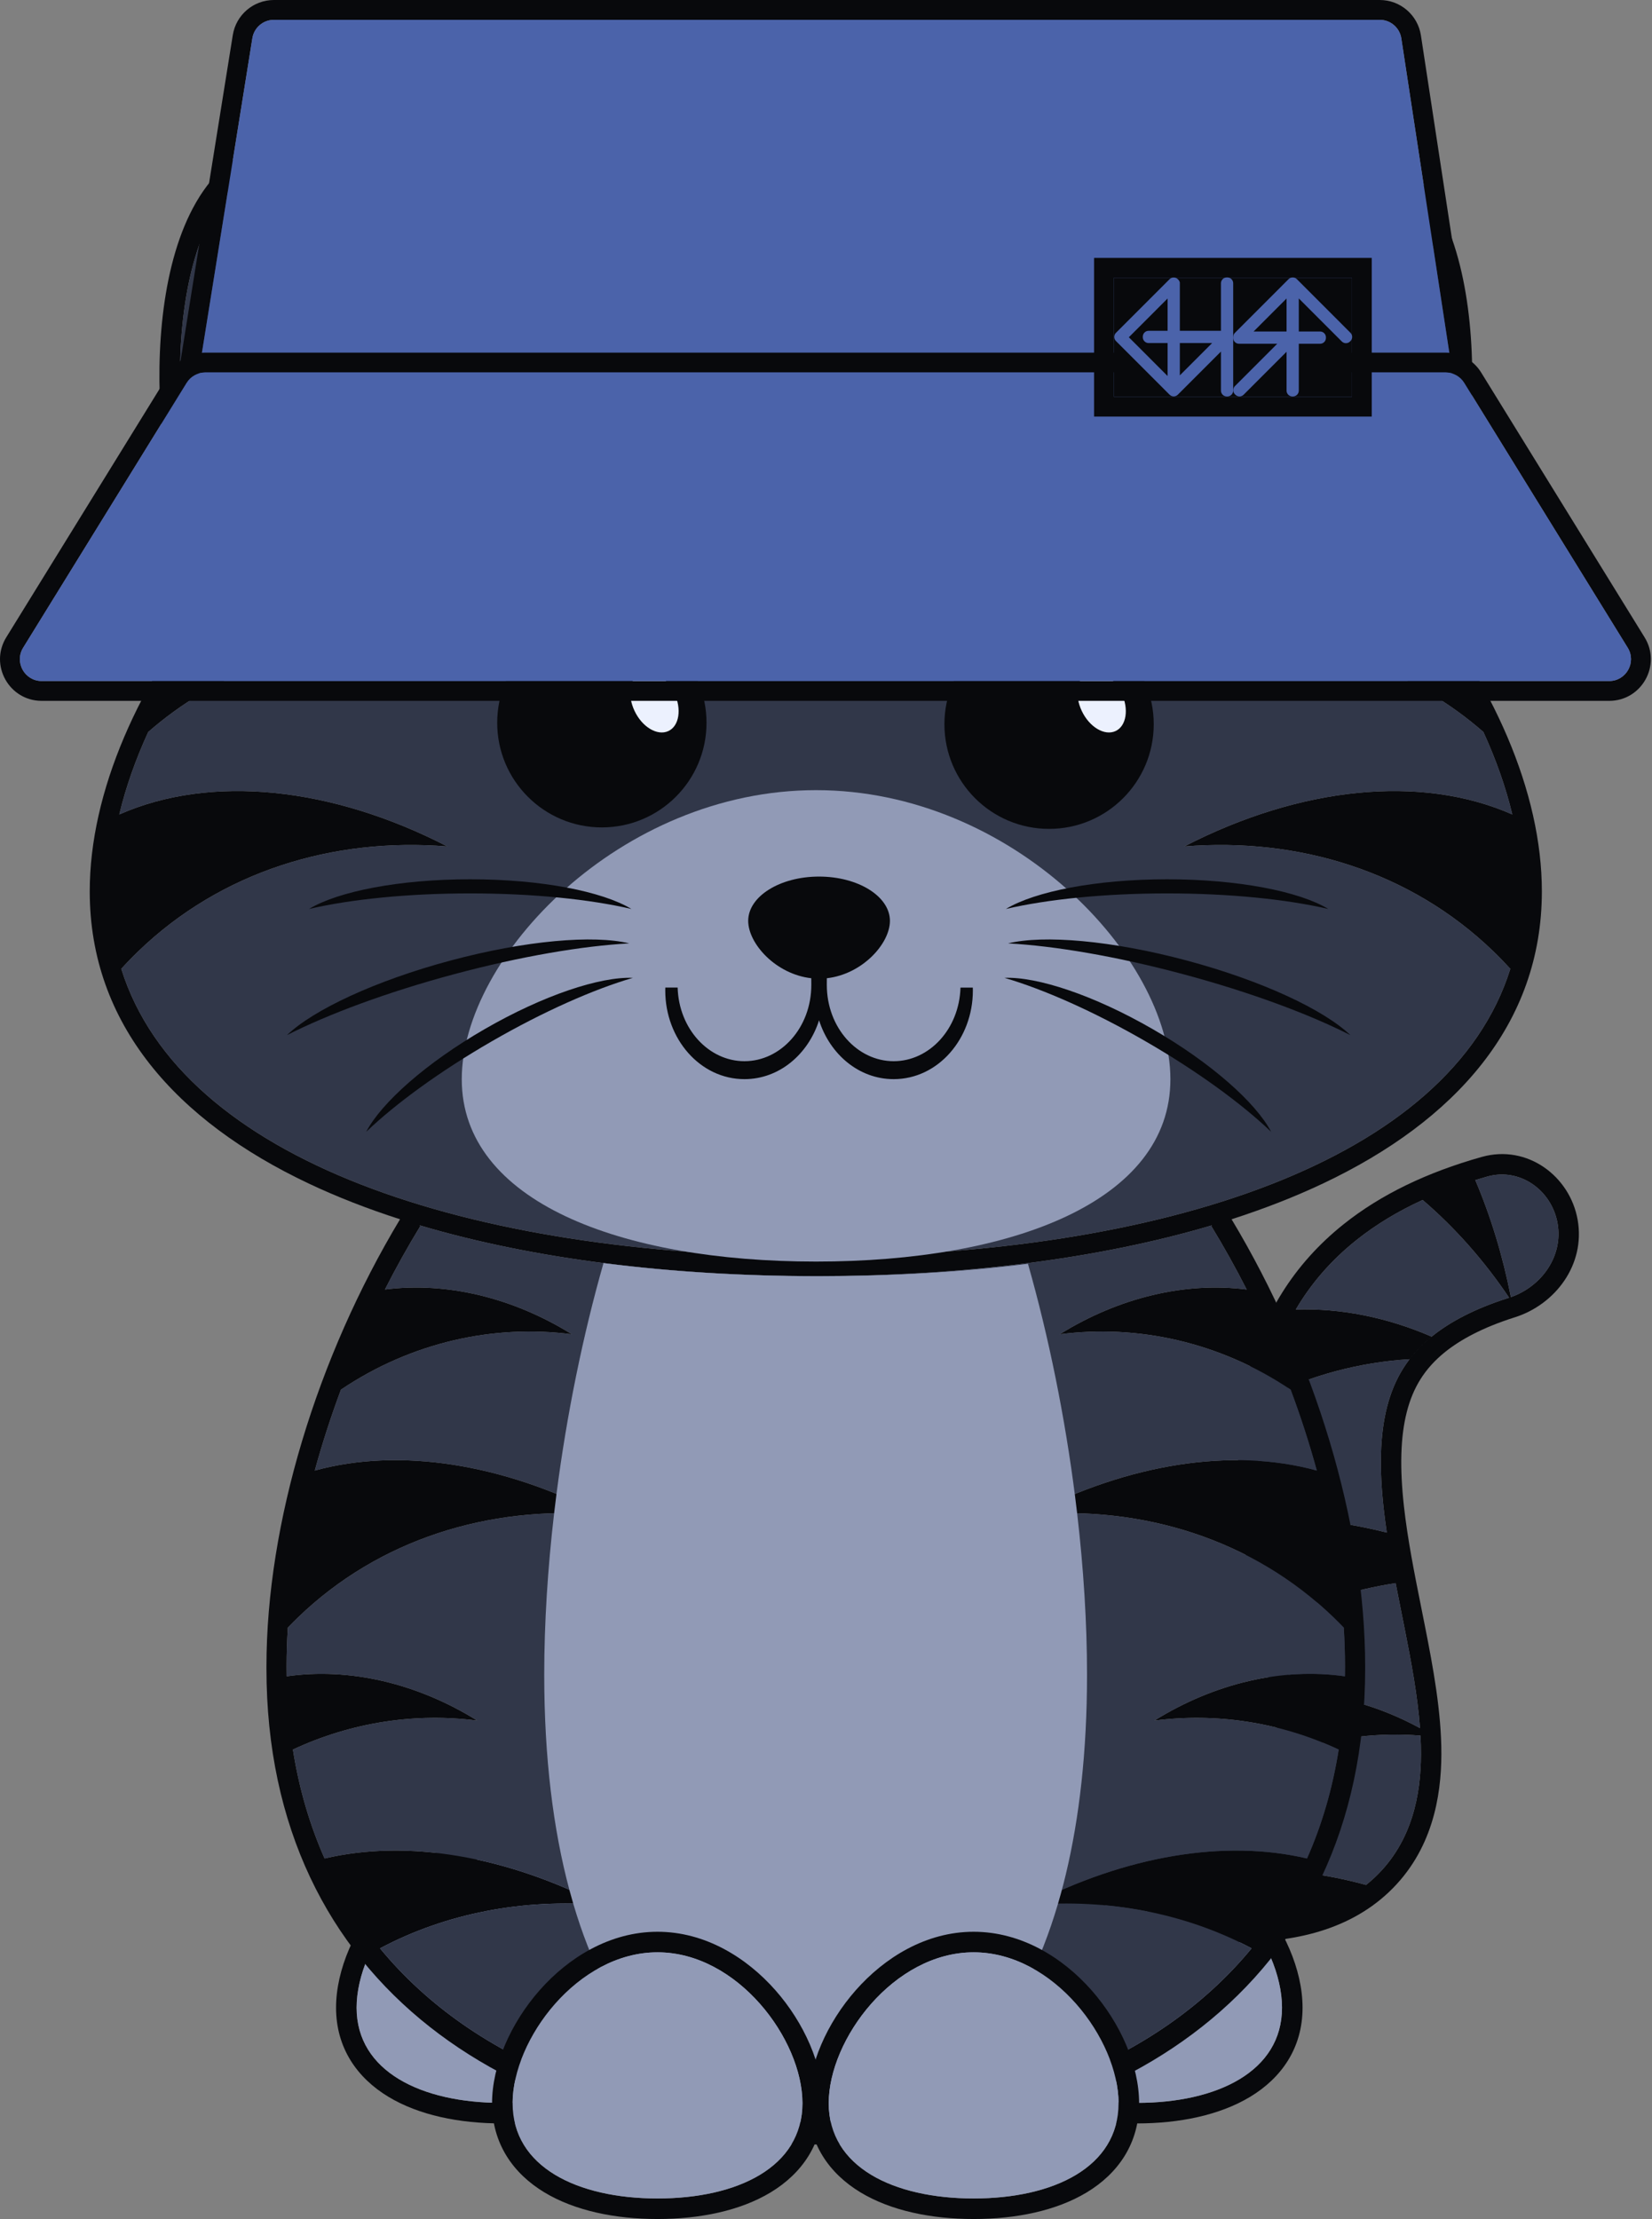<svg width="405" height="544" viewBox="0 0 405 544" fill="none" xmlns="http://www.w3.org/2000/svg">
<rect x="0" y="0" width="405" height="544" fill="#808080" stroke="none"/>
<path fill-rule="evenodd" clip-rule="evenodd" d="M150.678 514.041C143.201 518.552 133.317 520.565 122.953 520.565C112.589 520.565 102.705 518.552 95.228 514.041C87.544 509.405 82.387 502.058 82.387 492.185C82.387 482.84 87.026 472.451 94.052 464.482C101.115 456.469 111.271 450.145 122.953 450.145C134.635 450.145 144.792 456.469 151.855 464.482C158.88 472.451 163.52 482.84 163.52 492.185C163.52 502.058 158.363 509.405 150.678 514.041ZM122.953 515.528C142.575 515.528 158.482 507.841 158.482 492.185C158.482 476.529 142.575 455.182 122.953 455.182C103.331 455.182 87.424 476.529 87.424 492.185C87.424 507.841 103.331 515.528 122.953 515.528Z" fill="#08090C"/>
<path d="M158.482 492.185C158.482 507.841 142.575 515.528 122.953 515.528C103.331 515.528 87.424 507.841 87.424 492.185C87.424 476.529 103.331 455.182 122.953 455.182C142.575 455.182 158.482 476.529 158.482 492.185Z" fill="#919AB6"/>
<path fill-rule="evenodd" clip-rule="evenodd" d="M306.489 514.041C299.012 518.552 289.128 520.565 278.764 520.565C268.4 520.565 258.517 518.552 251.039 514.041C243.355 509.405 238.198 502.058 238.198 492.185C238.198 482.84 242.838 472.451 249.863 464.482C256.926 456.469 267.082 450.145 278.764 450.145C290.447 450.145 300.603 456.469 307.666 464.482C314.691 472.451 319.331 482.84 319.331 492.185C319.331 502.058 314.174 509.405 306.489 514.041ZM278.764 515.528C298.387 515.528 314.293 507.841 314.293 492.185C314.293 476.529 298.387 455.182 278.764 455.182C259.142 455.182 243.235 476.529 243.235 492.185C243.235 507.841 259.142 515.528 278.764 515.528Z" fill="#08090C"/>
<path d="M314.293 492.185C314.293 507.841 298.387 515.528 278.764 515.528C259.142 515.528 243.235 507.841 243.235 492.185C243.235 476.529 259.142 455.182 278.764 455.182C298.387 455.182 314.293 476.529 314.293 492.185Z" fill="#919AB6"/>
<path fill-rule="evenodd" clip-rule="evenodd" d="M258.01 469.186C274.941 473.484 289.133 475.812 300.938 476.108C315.691 476.477 330.064 473.733 340.504 463.846C351.144 453.771 353.33 440.441 353.364 430.084C353.399 419.76 351.283 408.482 349.35 398.717C349.063 397.266 348.775 395.826 348.49 394.403C346.722 385.568 345.083 377.36 344.184 369.266C343.145 359.914 343.308 352.257 344.912 346.053C346.397 340.304 349.172 335.512 354.371 331.371C358.044 328.445 363.431 325.451 371.371 322.943C381.231 319.828 388.716 310.097 386.774 299.049C384.89 288.334 374.432 280.485 363.269 283.624C349.818 287.407 338.543 292.839 329.449 300.083C316.818 310.145 309.626 322.725 306.184 336.045C302.859 348.911 303.134 362.027 304.429 373.683C305.537 383.657 307.548 393.685 309.284 402.342L309.304 402.438L309.304 402.44L309.307 402.457C309.583 403.834 309.852 405.175 310.111 406.482C312.139 416.731 313.383 424.215 313.364 429.951C313.355 432.823 313.026 434.252 312.823 434.85C311.921 435.274 308.986 436.296 301.938 436.12C294.295 435.929 283.586 434.357 268.854 430.668C258.339 428.035 247.271 433.924 244.166 444.583C241.091 455.136 247.121 466.422 258.01 469.186ZM312.669 435.208C312.667 435.206 312.681 435.177 312.714 435.128C312.687 435.186 312.67 435.21 312.669 435.208ZM281.11 469.033C274.451 467.917 267.177 466.354 259.24 464.34C251.211 462.302 246.649 453.935 248.966 445.981C251.283 438.028 259.603 433.506 267.639 435.518C276.845 437.823 284.598 439.338 291.102 440.209C289.951 442.456 288.884 444.706 287.902 446.955C290.245 444.752 292.748 442.665 295.407 440.71C297.721 440.936 299.852 441.07 301.813 441.119C312.608 441.389 315.776 439.06 316.438 438.433C316.952 437.947 318.344 436.249 318.364 429.968C318.366 429.637 318.363 429.302 318.357 428.963C328.169 425.819 338.338 424.691 348.242 425.493C348.326 427.038 348.369 428.565 348.364 430.068C348.332 439.851 346.255 451.514 337.066 460.216C336.366 460.878 335.645 461.505 334.902 462.099C315.731 456.804 297.133 457.349 282.073 464.322C281.704 465.901 281.383 467.472 281.11 469.033ZM348.124 423.66C338.073 418.177 327.286 415.207 316.79 415.01C316.846 415.337 316.9 415.66 316.953 415.981C316.424 412.779 315.765 409.299 315.016 405.512C314.755 404.193 314.484 402.84 314.207 401.459L314.206 401.456L314.205 401.45C313.877 399.817 313.542 398.143 313.205 396.438L313.3 396.918C322.41 392.612 332.118 389.684 342.148 388.112C342.612 390.511 343.097 392.933 343.587 395.384L343.602 395.459C343.882 396.859 344.164 398.268 344.445 399.687C345.971 407.4 347.537 415.72 348.124 423.66ZM339.985 375.721C339.693 373.746 339.433 371.78 339.215 369.818C338.144 360.179 338.252 351.84 340.071 344.802C341.801 338.104 345.129 332.34 351.256 327.46C355.497 324.081 361.459 320.83 369.865 318.175C369.9 318.164 369.935 318.153 369.97 318.141C363.913 309.126 356.792 301.054 348.772 294.175C342.677 296.965 337.283 300.235 332.564 303.994C326.182 309.078 321.306 314.841 317.672 321.038C328.694 320.671 340.088 322.96 350.977 327.684C348.843 329.417 347.056 331.26 345.563 333.216C333.434 333.948 321.254 337.126 309.82 342.857C308.057 352.836 308.313 362.933 309.311 372.33L309.31 372.322C319.121 371.899 329.465 373.056 339.985 375.721ZM361.679 289.304C365.446 298.141 368.39 307.776 370.404 317.996C378.014 315.331 383.251 307.887 381.849 299.915C380.415 291.756 372.597 286.195 364.623 288.437C363.628 288.717 362.647 289.006 361.679 289.304Z" fill="#08090C"/>
<path d="M370.404 317.996C368.39 307.776 365.446 298.141 361.679 289.304C362.647 289.006 363.628 288.717 364.623 288.437C372.597 286.195 380.415 291.756 381.849 299.915C383.251 307.887 378.014 315.331 370.404 317.996Z" fill="#313749"/>
<path d="M339.215 369.818C339.433 371.78 339.693 373.746 339.985 375.721C329.465 373.056 319.121 371.899 309.31 372.322L309.311 372.33C308.313 362.933 308.057 352.836 309.82 342.857C321.254 337.126 333.434 333.948 345.563 333.216C347.056 331.26 348.843 329.417 350.977 327.684C340.088 322.96 328.694 320.671 317.672 321.038C321.306 314.841 326.182 309.078 332.564 303.994C337.283 300.235 342.677 296.965 348.772 294.175C356.792 301.054 363.913 309.126 369.97 318.141C369.935 318.153 369.9 318.164 369.865 318.175C361.459 320.83 355.497 324.081 351.256 327.46C345.129 332.34 341.801 338.104 340.071 344.802C338.252 351.84 338.144 360.179 339.215 369.818Z" fill="#313749"/>
<path d="M316.79 415.01C327.286 415.207 338.073 418.177 348.124 423.66C347.537 415.72 345.971 407.4 344.445 399.687C344.164 398.268 343.882 396.859 343.602 395.459L343.587 395.384C343.097 392.933 342.612 390.511 342.148 388.112C332.118 389.684 322.41 392.612 313.3 396.918L313.205 396.438C313.542 398.143 313.877 399.817 314.205 401.45L314.206 401.456L314.207 401.459C314.484 402.84 314.755 404.193 315.016 405.512C315.765 409.299 316.424 412.779 316.953 415.981C316.9 415.66 316.846 415.337 316.79 415.01Z" fill="#313749"/>
<path d="M259.24 464.34C267.177 466.354 274.451 467.917 281.11 469.033C281.383 467.472 281.704 465.901 282.073 464.322C297.133 457.349 315.731 456.804 334.902 462.099C335.645 461.505 336.366 460.878 337.066 460.216C346.255 451.514 348.332 439.851 348.364 430.068C348.369 428.565 348.326 427.038 348.242 425.493C338.338 424.691 328.169 425.819 318.357 428.963C318.363 429.302 318.366 429.637 318.364 429.968C318.344 436.249 316.952 437.947 316.438 438.433C315.776 439.06 312.608 441.389 301.813 441.119C299.852 441.07 297.721 440.936 295.407 440.71C292.748 442.665 290.245 444.752 287.902 446.955C288.884 444.706 289.951 442.456 291.102 440.209C284.598 439.338 276.845 437.823 267.639 435.518C259.603 433.506 251.283 438.028 248.966 445.981C246.649 453.935 251.211 462.302 259.24 464.34Z" fill="#313749"/>
<path fill-rule="evenodd" clip-rule="evenodd" d="M257.334 81.586C239.368 75.465 220.087 71.912 200 71.834C179.913 71.912 160.632 75.465 142.666 81.586C140.031 77.302 136.347 72.584 132.064 67.904C126.188 61.483 118.94 54.868 111.144 49.215C103.376 43.583 94.874 38.767 86.491 36.14C78.141 33.522 69.359 32.917 61.571 36.548C53.782 40.18 48.602 47.296 45.239 55.376C41.864 63.487 40.087 73.095 39.409 82.666C38.728 92.272 39.137 102.076 40.278 110.704C41.409 119.248 43.302 126.988 45.781 132.304C47.732 136.488 50.45 140.071 53.733 143.046C33.891 167.167 22 194.244 22 218.531C22 251.084 43.259 274.814 75.678 290.145C82.62 293.427 90.11 296.347 98.07 298.908C77.711 332.782 65.322 373.412 65.322 408.538L65.323 408.787L65.322 409.036C65.322 447.949 80.54 477.347 105.368 496.898C129.921 516.232 163.458 525.625 200 525.72C236.542 525.625 270.079 516.232 294.632 496.898C319.46 477.347 334.678 447.949 334.678 409.036L334.677 408.787L334.678 408.538C334.678 373.412 322.289 332.782 301.93 298.908C309.89 296.347 317.38 293.427 324.322 290.145C356.741 274.814 378 251.084 378 218.53C378 194.244 366.109 167.167 346.267 143.046C349.55 140.071 352.268 136.488 354.219 132.304C356.698 126.988 358.591 119.248 359.722 110.704C360.863 102.076 361.272 92.272 360.591 82.666C359.913 73.095 358.136 63.486 354.761 55.376C351.398 47.296 346.218 40.18 338.429 36.548C330.641 32.917 321.859 33.522 313.509 36.14C305.126 38.767 296.624 43.583 288.856 49.215C281.06 54.868 273.812 61.483 267.936 67.904C263.653 72.584 259.969 77.302 257.334 81.586ZM200 520.3C244.332 520.183 283.439 506.069 306.836 477.641C290.453 468.943 271.648 465.46 252.571 467.008C275.938 454.964 300.176 450.844 320.421 455.611C324.028 447.486 326.662 438.587 328.191 428.913C313.69 422.134 297.964 419.856 282.992 421.811C297.757 412.633 314.374 408.751 329.719 410.956C329.732 410.155 329.739 409.349 329.739 408.538C329.739 405.412 329.637 402.237 329.438 399.025C328.634 398.186 327.811 397.36 326.969 396.547C307.035 377.296 280.087 369.063 252.571 371.296C276.871 358.772 302.111 354.816 322.825 360.512C321.01 353.881 318.864 347.246 316.411 340.678C299.021 328.965 278.797 324.624 259.788 327.107C274.271 318.104 290.535 314.197 305.633 316.132C302.926 310.807 300.022 305.596 296.934 300.542L297.114 300.487L297.067 300.411C269.059 308.72 235.664 312.806 200 312.856C164.336 312.806 130.941 308.72 102.933 300.411L102.886 300.487L103.066 300.542C99.978 305.596 97.074 310.807 94.367 316.132C109.465 314.197 125.729 318.104 140.212 327.107C121.203 324.624 100.979 328.965 83.589 340.678C81.136 347.246 78.99 353.881 77.175 360.512C97.889 354.816 123.129 358.772 147.429 371.296C119.913 369.063 92.965 377.296 73.031 396.547C72.189 397.36 71.366 398.186 70.562 399.025C70.363 402.237 70.261 405.412 70.261 408.538C70.261 409.349 70.268 410.155 70.281 410.956C85.626 408.751 102.243 412.633 117.008 421.811C102.036 419.856 86.31 422.134 71.809 428.913C73.338 438.587 75.972 447.486 79.579 455.611C99.824 450.844 124.062 454.965 147.429 467.008C128.352 465.46 109.547 468.943 93.164 477.641C116.561 506.069 155.668 520.183 200 520.3ZM200 308.021C284.946 307.899 355.521 284.648 370.268 237.513C368.94 236.05 367.556 234.623 366.117 233.234C345.81 213.623 318.358 205.236 290.328 207.51C318.666 192.905 348.26 189.738 370.753 199.667C369.159 193.014 366.773 186.236 363.666 179.454C361.697 177.729 359.63 176.076 357.468 174.505C339.197 161.231 317.534 156.241 297.231 158.892C311.93 149.755 328.432 145.77 343.764 147.691C323.736 122.758 294.687 100.554 260.516 87.859C246.217 101.974 235.528 121.573 229.315 143.554C228.808 120.7 232.55 99.028 239.959 81.565L240.184 81.62C230.272 79.205 220.028 77.61 209.536 76.977L200 159.557L190.464 76.977C179.972 77.61 169.728 79.205 159.816 81.62L160.041 81.565C167.45 99.028 171.192 120.7 170.685 143.554C164.472 121.573 153.783 101.974 139.484 87.859C105.313 100.554 76.264 122.758 56.236 147.691C71.568 145.77 88.07 149.755 102.769 158.893C82.466 156.241 60.803 161.231 42.532 174.505C40.37 176.077 38.303 177.729 36.334 179.454C33.227 186.236 30.841 193.014 29.247 199.667C51.74 189.739 81.334 192.905 109.672 207.51C81.642 205.236 54.19 213.623 33.883 233.234C32.444 234.623 31.06 236.05 29.732 237.513C44.479 284.648 115.054 307.899 200 308.021ZM336.3 41.114C313.386 30.429 274.937 63.481 262.196 83.317C268.014 85.476 273.685 87.904 279.191 90.567C278.413 90.191 277.633 89.82 276.849 89.453C278.327 87.298 280.148 85.052 282.157 82.857C285.649 79.041 289.951 75.114 294.588 71.752C299.197 68.41 304.323 65.49 309.46 63.88C314.566 62.28 320.222 61.816 325.364 64.214C330.505 66.611 333.786 71.242 335.842 76.182C337.91 81.152 338.969 86.956 339.371 92.635C339.776 98.348 339.533 104.168 338.855 109.296C338.188 114.34 337.055 119.057 335.493 122.405C334.585 124.353 333.422 126.09 332.059 127.617C335.912 131.369 339.568 135.237 343.01 139.196C345.778 136.656 348.037 133.64 349.653 130.175C358.328 111.572 361.197 52.724 336.3 41.114ZM63.7 41.114C86.614 30.429 125.063 63.482 137.804 83.317C131.986 85.476 126.315 87.904 120.809 90.567C121.587 90.191 122.367 89.82 123.151 89.453C121.673 87.298 119.852 85.052 117.843 82.857C114.351 79.041 110.049 75.114 105.412 71.752C100.803 68.41 95.677 65.49 90.54 63.88C85.434 62.28 79.778 61.816 74.636 64.214C69.495 66.612 66.214 71.242 64.159 76.182C62.09 81.152 61.031 86.956 60.629 92.635C60.224 98.348 60.467 104.168 61.145 109.296C61.812 114.34 62.945 119.057 64.507 122.405C65.415 124.353 66.578 126.09 67.941 127.617C64.088 131.369 60.432 135.237 56.99 139.196C54.222 136.656 51.963 133.64 50.347 130.175C41.672 111.572 38.803 52.724 63.7 41.114Z" fill="#08090C"/>
<path d="M137.804 83.317C125.063 63.482 86.614 30.429 63.7 41.114C38.803 52.724 41.672 111.572 50.347 130.175C51.963 133.64 54.222 136.656 56.99 139.196C60.432 135.237 64.088 131.369 67.941 127.617C66.578 126.09 65.415 124.353 64.507 122.405C62.945 119.057 61.812 114.34 61.145 109.296C60.467 104.168 60.224 98.348 60.629 92.635C61.031 86.956 62.09 81.152 64.159 76.182C66.214 71.242 69.495 66.612 74.636 64.214C79.778 61.816 85.434 62.28 90.54 63.88C95.677 65.49 100.803 68.41 105.412 71.752C110.049 75.114 114.351 79.041 117.843 82.857C119.852 85.052 121.673 87.298 123.151 89.453C122.367 89.82 121.587 90.191 120.809 90.567C126.315 87.904 131.986 85.476 137.804 83.317Z" fill="#313749"/>
<path d="M262.196 83.317C274.937 63.481 313.386 30.429 336.3 41.114C361.197 52.724 358.328 111.572 349.653 130.175C348.037 133.64 345.778 136.656 343.01 139.196C339.568 135.237 335.912 131.369 332.059 127.617C333.422 126.09 334.585 124.353 335.493 122.405C337.055 119.057 338.188 114.34 338.855 109.296C339.533 104.168 339.776 98.348 339.371 92.635C338.969 86.956 337.91 81.152 335.842 76.182C333.786 71.242 330.505 66.611 325.364 64.214C320.222 61.816 314.566 62.28 309.46 63.88C304.323 65.49 299.197 68.41 294.588 71.752C289.951 75.114 285.649 79.041 282.157 82.857C280.148 85.052 278.327 87.298 276.849 89.453C277.633 89.82 278.413 90.191 279.191 90.567C273.685 87.904 268.014 85.476 262.196 83.317Z" fill="#313749"/>
<path d="M200 308.021C284.946 307.899 355.521 284.648 370.268 237.513C368.94 236.05 367.556 234.623 366.117 233.234C345.81 213.623 318.358 205.236 290.328 207.51C318.666 192.905 348.26 189.738 370.753 199.667C369.159 193.014 366.773 186.236 363.666 179.454C361.697 177.729 359.63 176.076 357.468 174.505C339.197 161.231 317.534 156.241 297.231 158.892C311.93 149.755 328.432 145.77 343.764 147.691C323.736 122.758 294.687 100.554 260.516 87.859C246.217 101.974 235.528 121.573 229.315 143.554C228.808 120.7 232.55 99.028 239.959 81.565L240.184 81.62C230.272 79.205 220.028 77.61 209.536 76.977L200 159.557L190.464 76.977C179.972 77.61 169.728 79.205 159.816 81.62L160.041 81.565C167.45 99.028 171.192 120.7 170.685 143.554C164.472 121.573 153.783 101.974 139.484 87.859C105.313 100.554 76.264 122.758 56.236 147.691C71.568 145.77 88.07 149.755 102.769 158.893C82.466 156.241 60.803 161.231 42.532 174.505C40.37 176.077 38.303 177.729 36.334 179.454C33.227 186.236 30.841 193.014 29.247 199.667C51.74 189.739 81.334 192.905 109.672 207.51C81.642 205.236 54.19 213.623 33.883 233.234C32.444 234.623 31.06 236.05 29.732 237.513C44.479 284.648 115.054 307.899 200 308.021Z" fill="#313749"/>
<path d="M200 520.3C244.332 520.183 283.439 506.069 306.836 477.641C290.453 468.943 271.648 465.46 252.571 467.008C275.938 454.964 300.176 450.844 320.421 455.611C324.028 447.486 326.662 438.587 328.191 428.913C313.69 422.134 297.964 419.856 282.992 421.811C297.757 412.633 314.374 408.751 329.719 410.956C329.732 410.155 329.739 409.349 329.739 408.538C329.739 405.412 329.637 402.237 329.438 399.025C328.634 398.186 327.811 397.36 326.969 396.547C307.035 377.296 280.087 369.063 252.571 371.296C276.871 358.772 302.111 354.816 322.825 360.512C321.01 353.881 318.864 347.246 316.411 340.678C299.021 328.965 278.797 324.624 259.788 327.107C274.271 318.104 290.535 314.197 305.633 316.132C302.926 310.807 300.022 305.596 296.934 300.542L297.114 300.487L297.067 300.411C269.059 308.72 235.664 312.806 200 312.856C164.336 312.806 130.941 308.72 102.933 300.411L102.886 300.487L103.066 300.542C99.978 305.596 97.074 310.807 94.367 316.132C109.465 314.197 125.729 318.104 140.212 327.107C121.203 324.624 100.979 328.965 83.589 340.678C81.136 347.246 78.99 353.881 77.175 360.512C97.889 354.816 123.129 358.772 147.429 371.296C119.913 369.063 92.965 377.296 73.031 396.547C72.189 397.36 71.366 398.186 70.562 399.025C70.363 402.237 70.261 405.412 70.261 408.538C70.261 409.349 70.268 410.155 70.281 410.956C85.626 408.751 102.243 412.633 117.008 421.811C102.036 419.856 86.31 422.134 71.809 428.913C73.338 438.587 75.972 447.486 79.579 455.611C99.824 450.844 124.062 454.965 147.429 467.008C128.352 465.46 109.547 468.943 93.164 477.641C116.561 506.069 155.668 520.183 200 520.3Z" fill="#313749"/>
<path d="M263.586 367.029C261.115 347.545 257.149 327.867 252.012 309.822C235.715 311.853 218.472 312.857 200.67 312.857C182.365 312.857 164.653 311.796 147.953 309.648C142.861 327.496 138.916 346.948 136.43 366.234C136.43 366.234 136.43 366.234 136.43 366.234C136.226 367.817 136.032 369.398 135.848 370.977C139.685 370.874 143.551 370.981 147.429 371.296C147.429 371.296 147.428 371.296 147.429 371.296C143.551 370.981 139.685 370.874 135.848 370.977C134.268 384.527 133.423 397.922 133.423 410.544C133.423 430.934 135.627 448.501 139.576 463.271C139.883 464.42 140.201 465.552 140.529 466.668C149.045 495.617 164.53 513.174 183.199 519.562C188.878 520.055 194.673 520.301 200.558 520.301C205.895 520.301 211.157 520.099 216.326 519.693C235.158 513.421 250.792 495.84 259.37 466.722C259.606 465.923 259.836 465.115 260.061 464.299C260.093 464.182 260.125 464.065 260.157 463.947C260.541 462.538 260.909 461.104 261.26 459.644C261.261 459.639 261.263 459.635 261.264 459.63C264.63 445.639 266.492 429.284 266.492 410.544C266.492 397.911 265.646 384.504 264.063 370.942C263.891 369.468 263.71 367.992 263.521 366.514C263.543 366.686 263.565 366.857 263.586 367.029C263.586 367.029 263.586 367.029 263.586 367.029Z" fill="#919AB6"/>
<path fill-rule="evenodd" clip-rule="evenodd" d="M188.923 537.476C181.446 541.986 171.562 544 161.198 544C150.834 544 140.95 541.986 133.473 537.476C125.788 532.84 120.632 525.493 120.632 515.62C120.632 506.274 125.271 495.886 132.296 487.916C139.36 479.903 149.516 473.579 161.198 473.579C172.88 473.579 183.036 479.903 190.1 487.916C197.125 495.886 201.765 506.274 201.765 515.62C201.765 525.493 196.608 532.84 188.923 537.476ZM161.198 538.963C180.82 538.963 196.727 531.276 196.727 515.62C196.727 499.964 180.82 478.617 161.198 478.617C141.576 478.617 125.669 499.964 125.669 515.62C125.669 531.276 141.576 538.963 161.198 538.963Z" fill="#08090C"/>
<path d="M196.727 515.62C196.727 531.276 180.82 538.963 161.198 538.963C141.576 538.963 125.669 531.276 125.669 515.62C125.669 499.964 141.576 478.617 161.198 478.617C180.82 478.617 196.727 499.964 196.727 515.62Z" fill="#919AB6"/>
<path fill-rule="evenodd" clip-rule="evenodd" d="M266.419 537.476C258.942 541.986 249.058 544 238.694 544C228.33 544 218.446 541.986 210.969 537.476C203.285 532.84 198.128 525.493 198.128 515.62C198.128 506.274 202.767 495.886 209.793 487.916C216.856 479.903 227.012 473.579 238.694 473.579C250.376 473.579 260.533 479.903 267.596 487.916C274.621 495.886 279.261 506.274 279.261 515.62C279.261 525.493 274.104 532.84 266.419 537.476ZM238.694 538.962C258.316 538.962 274.223 531.276 274.223 515.62C274.223 499.964 258.316 478.617 238.694 478.617C219.072 478.617 203.165 499.964 203.165 515.62C203.165 531.276 219.072 538.962 238.694 538.962Z" fill="#08090C"/>
<path d="M274.223 515.62C274.223 531.276 258.316 538.962 238.694 538.962C219.072 538.962 203.165 531.276 203.165 515.62C203.165 499.964 219.072 478.617 238.694 478.617C258.316 478.617 274.223 499.964 274.223 515.62Z" fill="#919AB6"/>
<path d="M286.933 264.575C286.933 294.559 248.042 309.281 200.068 309.281C152.094 309.281 113.204 294.559 113.204 264.575C113.204 234.592 152.094 193.708 200.068 193.708C248.042 193.708 286.933 234.592 286.933 264.575Z" fill="#919AB6"/>
<path d="M200.799 214.895C191.205 214.895 183.427 219.756 183.427 225.753C183.427 231.346 190.193 238.836 198.89 239.818L198.899 241.337C198.899 241.38 198.899 241.423 198.899 241.466C198.899 251.967 191.394 260.159 182.508 260.159C173.804 260.159 166.428 252.303 166.127 242.108L163.105 242.108C163.098 242.346 163.095 242.586 163.095 242.826V242.856C163.102 254.665 171.624 264.556 182.508 264.556C191.049 264.556 198.145 258.452 200.8 250.127C203.454 258.452 210.55 264.556 219.091 264.556C229.979 264.556 238.504 254.656 238.504 242.84C238.504 242.595 238.501 242.351 238.494 242.109L235.472 242.109C235.17 252.304 227.795 260.159 219.091 260.159C210.205 260.159 202.7 251.967 202.7 241.466C202.7 241.442 202.7 241.417 202.7 241.393C202.7 241.375 202.7 241.356 202.7 241.337L202.709 239.818C211.406 238.836 218.172 231.346 218.172 225.753C218.172 219.756 210.394 214.895 200.799 214.895Z" fill="#08090C"/>
<circle cx="147.55" cy="177.187" r="25.657" fill="#08090C"/>
<ellipse cx="5.341" cy="7.9" rx="5.341" ry="7.9" transform="matrix(0.91 -0.415 0.43 0.903 152.181 167.18)" fill="#ECF1FE"/>
<circle cx="257.189" cy="177.548" r="25.657" fill="#08090C"/>
<ellipse cx="5.341" cy="7.9" rx="5.341" ry="7.9" transform="matrix(0.91 -0.415 0.43 0.903 261.816 167.18)" fill="#ECF1FE"/>
<path d="M247.141 231.277C258.522 231.883 273.72 234.447 290.081 238.83C306.442 243.214 320.886 248.594 331.046 253.759C324.584 247.565 309.414 240.426 290.977 235.486C272.541 230.546 255.833 229.144 247.141 231.277Z" fill="#08090C"/>
<path d="M246.603 222.838C256.75 220.478 270.713 219.021 286.126 219.021C301.54 219.021 315.503 220.478 325.65 222.838C318.512 218.528 303.496 215.559 286.126 215.559C268.757 215.559 253.741 218.528 246.603 222.838Z" fill="#08090C"/>
<path d="M246.259 239.724C255.83 242.525 268.106 247.929 280.853 255.288C293.599 262.648 304.418 270.577 311.629 277.465C307.881 270.324 296.948 260.583 282.584 252.29C268.22 243.997 254.317 239.399 246.259 239.724Z" fill="#08090C"/>
<path d="M154.265 231.277C142.884 231.883 127.685 234.446 111.324 238.83C94.963 243.214 80.519 248.594 70.36 253.759C76.821 247.565 91.992 240.426 110.428 235.486C128.865 230.546 145.572 229.143 154.265 231.277Z" fill="#08090C"/>
<path d="M154.802 222.838C144.656 220.478 130.693 219.02 115.279 219.02C99.865 219.02 85.902 220.478 75.755 222.838C82.894 218.528 97.91 215.558 115.279 215.558C132.648 215.558 147.664 218.528 154.802 222.838Z" fill="#08090C"/>
<path d="M155.147 239.724C145.576 242.524 133.3 247.929 120.553 255.288C107.806 262.648 96.988 270.577 89.777 277.465C93.525 270.324 104.458 260.583 118.822 252.29C133.186 243.997 147.089 239.399 155.147 239.724Z" fill="#08090C"/>
<path fill-rule="evenodd" clip-rule="evenodd" d="M67.156 0H338.25C343.296 0 347.586 3.684 348.347 8.672L361.121 92.341C362.065 98.525 357.279 104.097 351.024 104.097H53.744C47.458 104.097 42.664 98.473 43.659 92.266L57.071 8.597C57.865 3.644 62.139 0 67.156 0ZM67.156 4.858C64.526 4.858 62.285 6.769 61.868 9.366L48.456 93.035C47.934 96.29 50.448 99.239 53.744 99.239H351.024C354.304 99.239 356.813 96.317 356.318 93.074L343.545 9.406C343.145 6.79 340.896 4.858 338.25 4.858H67.156Z" fill="#08090C"/>
<path d="M61.868 9.366C62.285 6.769 64.526 4.858 67.156 4.858H338.25C340.896 4.858 343.145 6.79 343.545 9.406L356.318 93.074C356.813 96.317 354.304 99.239 351.024 99.239H53.744C50.448 99.239 47.934 96.29 48.456 93.035L61.868 9.366Z" fill="#4B63AA"/>
<path fill-rule="evenodd" clip-rule="evenodd" d="M50.305 86.455H354.415C357.958 86.455 361.247 88.291 363.107 91.305L403.183 156.242C407.382 163.047 402.487 171.82 394.491 171.82H10.23C2.234 171.82 -2.661 163.047 1.538 156.242L41.613 91.305C43.474 88.291 46.763 86.455 50.305 86.455ZM50.305 91.313C48.448 91.313 46.723 92.276 45.748 93.856L5.672 158.793C3.47 162.362 6.037 166.962 10.23 166.962H394.491C398.684 166.962 401.251 162.362 399.048 158.793L358.973 93.856C357.998 92.276 356.273 91.313 354.415 91.313H50.305Z" fill="#08090C"/>
<path d="M45.748 93.856C46.723 92.276 48.448 91.313 50.305 91.313H354.415C356.273 91.313 357.998 92.276 358.973 93.856L399.048 158.793C401.251 162.362 398.684 166.962 394.491 166.962H10.23C6.037 166.962 3.47 162.362 5.672 158.793L45.748 93.856Z" fill="#4B63AA"/>
<path fill-rule="evenodd" clip-rule="evenodd" d="M268.218 63.228H336.292V102.123H268.218V63.228ZM273.076 68.086V97.265H331.434V68.086H273.076Z" fill="#08090C"/>
<path d="M273.076 68.086H331.434V97.265H273.076V68.086Z" fill="#08090C"/>
<path fill-rule="evenodd" clip-rule="evenodd" d="M318.411 81.268V73.164L328.954 83.714C329.513 84.273 330.419 84.273 330.977 83.714L331.078 83.613C331.637 83.054 331.637 82.148 331.078 81.589L317.93 68.432C317.441 67.943 316.687 67.882 316.132 68.249C316.052 68.301 315.977 68.362 315.907 68.432L315.806 68.533L315.804 68.535L302.759 81.589C302.542 81.806 302.41 82.075 302.361 82.356C302.334 82.466 302.32 82.581 302.32 82.699V82.842C302.32 83.632 302.96 84.273 303.75 84.273H313.124L302.759 94.644C302.2 95.203 302.2 96.11 302.759 96.669L302.86 96.77C303.419 97.329 304.324 97.329 304.883 96.77L315.407 86.239V95.759C315.407 96.55 316.048 97.19 316.838 97.19H316.981C317.771 97.19 318.411 96.55 318.411 95.759V84.273H323.632C324.422 84.273 325.062 83.632 325.062 82.842V82.699C325.062 81.908 324.422 81.268 323.632 81.268H318.411ZM307.328 81.268H315.407V73.183L307.328 81.268Z" fill="#4B63AA"/>
<path fill-rule="evenodd" clip-rule="evenodd" d="M299.324 69.443C299.324 68.653 299.964 68.013 300.754 68.013H300.897C301.686 68.013 302.326 68.653 302.326 69.443V83.138L302.349 83.161L302.326 83.183V95.76C302.326 96.55 301.686 97.19 300.897 97.19H300.754C299.964 97.19 299.324 96.55 299.324 95.76V86.187L288.754 96.761C288.196 97.319 287.291 97.319 286.732 96.761L273.59 83.613C273.52 83.543 273.459 83.468 273.407 83.389C273.249 83.15 273.171 82.874 273.171 82.598C273.172 82.508 273.18 82.418 273.197 82.329C273.25 82.058 273.381 81.8 273.59 81.59L286.732 68.443C287.291 67.884 288.196 67.884 288.754 68.443L288.855 68.544C289.06 68.749 289.19 69.001 289.245 69.265V81.1H299.324V69.443ZM286.242 81.1H281.596C280.806 81.1 280.166 81.74 280.166 82.53V82.673C280.166 83.463 280.806 84.103 281.596 84.103H286.242V92.179L276.747 82.68L286.242 73.181V81.1ZM289.245 92.022V84.103H297.16L289.245 92.022Z" fill="#4B63AA"/>
</svg>

